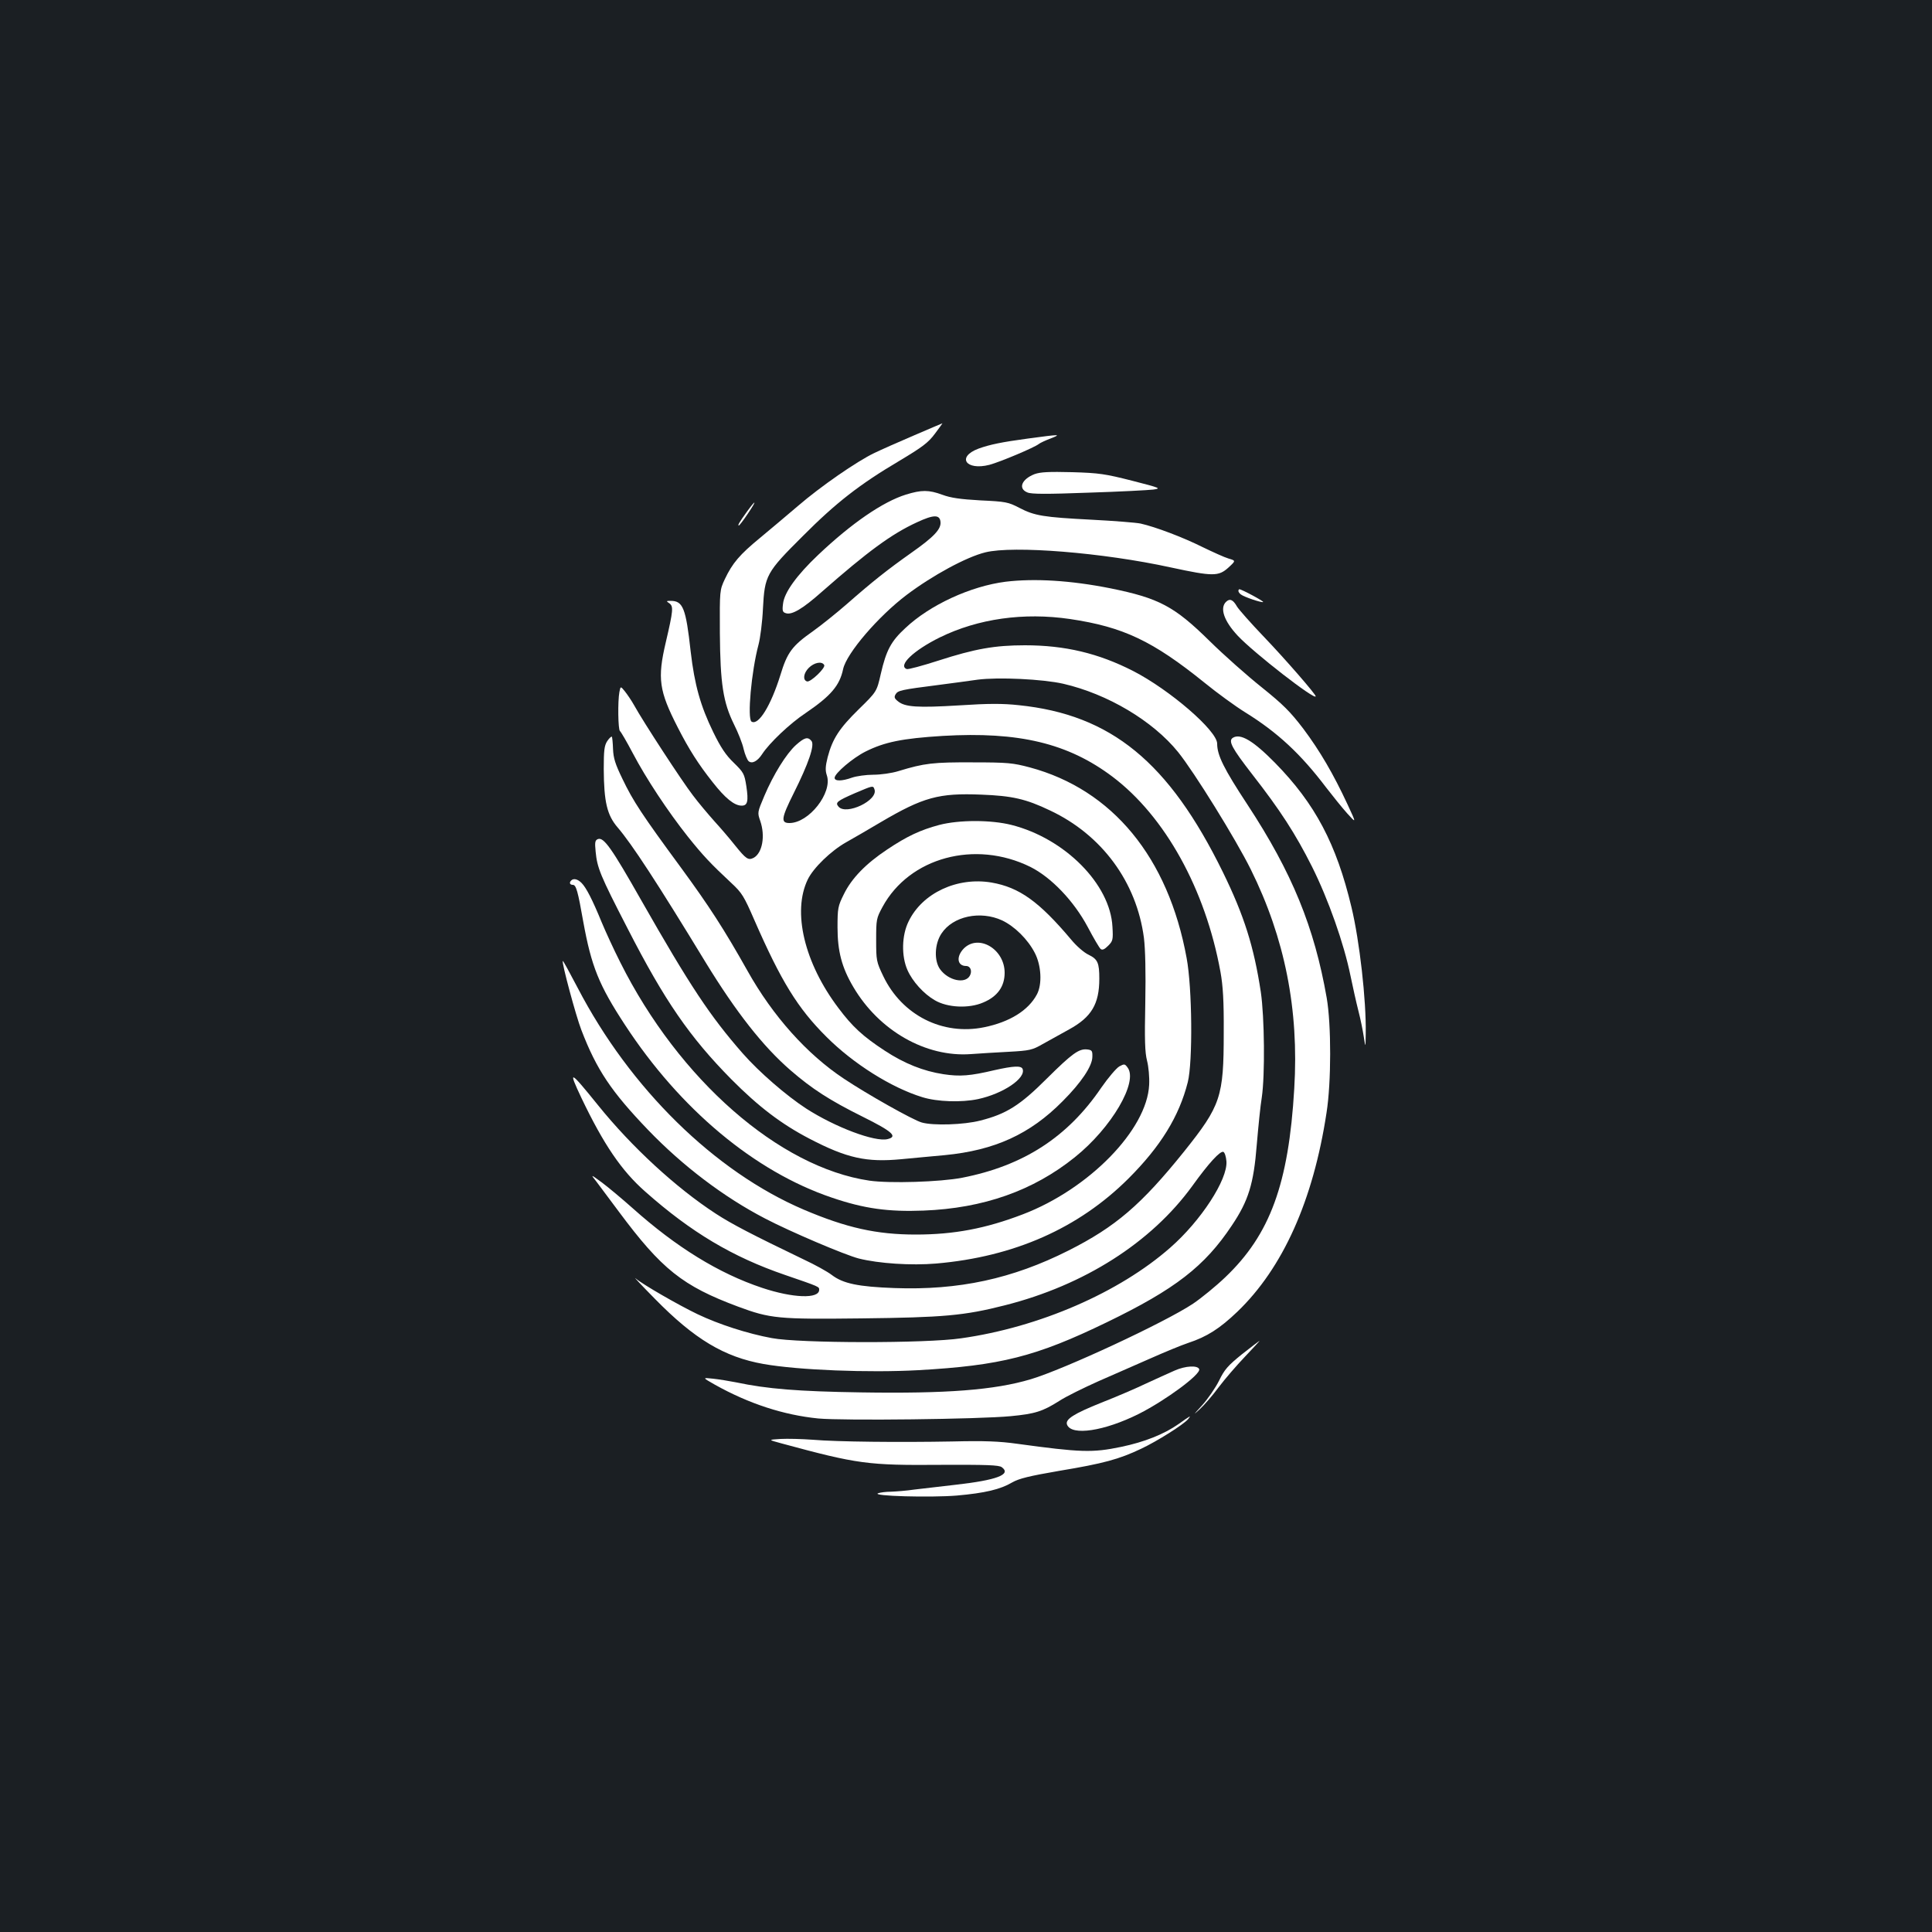 <?xml version="1.0" standalone="no"?>
<!DOCTYPE svg PUBLIC "-//W3C//DTD SVG 20010904//EN"
 "http://www.w3.org/TR/2001/REC-SVG-20010904/DTD/svg10.dtd">
<svg version="1.0" xmlns="http://www.w3.org/2000/svg"
 width="1000pt" height="1000pt" viewBox="0 0 1000 1000"
 preserveAspectRatio="xMidYMid meet">
<rect width="100%" height="100%" fill="#1b1f23"/>
<g transform="translate(0,1000) scale(0.1,-0.1)"
fill="#ffffff" stroke="none">
<path d="M4730 7746 c-80 -34 -172 -75 -205 -91 -90 -43 -278 -173 -395 -274
-58 -49 -146 -124 -196 -165 -106 -87 -143 -131 -182 -213 -27 -58 -27 -58
-26 -278 2 -265 17 -360 73 -474 21 -42 44 -99 50 -128 7 -29 19 -57 26 -63
18 -15 46 0 70 37 38 58 143 158 226 213 129 88 175 141 193 227 18 82 182
273 329 384 134 101 309 196 407 220 144 36 608 -1 960 -78 218 -47 247 -47
298 -1 39 36 39 36 1 47 -21 6 -82 34 -136 60 -100 50 -243 104 -319 121 -23
5 -138 14 -254 20 -249 13 -295 20 -375 62 -56 29 -69 32 -200 38 -105 6 -154
13 -197 29 -71 26 -108 26 -189 1 -119 -37 -281 -148 -454 -312 -111 -105
-176 -195 -182 -253 -5 -37 -2 -44 15 -49 31 -10 87 23 186 111 237 208 360
299 493 360 86 40 117 40 121 2 4 -38 -34 -78 -152 -161 -123 -87 -200 -148
-331 -263 -55 -48 -135 -112 -177 -142 -108 -76 -133 -109 -169 -228 -49 -157
-113 -262 -149 -240 -23 14 -1 260 36 398 9 34 20 118 23 187 9 172 17 187
206 375 172 173 296 269 499 389 120 72 150 94 185 141 23 30 40 55 39 54 -2
0 -68 -29 -148 -63z m-464 -1188 c9 -14 -71 -91 -89 -85 -23 7 -18 43 9 70 28
28 68 36 80 15z"/>
<path d="M5320 7730 c-134 -18 -197 -31 -255 -52 -115 -43 -66 -115 56 -84 56
15 234 90 256 108 6 5 33 18 60 28 58 23 54 23 -117 0z"/>
<path d="M5355 7546 c-67 -26 -87 -75 -37 -95 21 -9 101 -9 317 -1 160 5 310
13 334 16 43 6 38 8 -110 46 -138 35 -170 40 -309 44 -121 3 -164 1 -195 -10z"/>
<path d="M3867 7353 c-41 -57 -50 -73 -43 -73 3 0 24 27 46 60 48 71 46 80 -3
13z"/>
<path d="M5205 6989 c-181 -23 -392 -120 -519 -240 -74 -68 -99 -115 -127
-237 -21 -92 -21 -92 -114 -183 -101 -99 -136 -153 -161 -248 -12 -48 -13 -69
-4 -95 29 -90 -93 -246 -194 -246 -46 0 -42 26 22 154 77 154 110 250 92 271
-19 23 -36 18 -80 -21 -50 -45 -117 -153 -164 -264 -36 -85 -36 -86 -21 -129
27 -78 11 -166 -34 -191 -28 -14 -39 -7 -97 65 -26 33 -74 89 -106 124 -32 36
-83 96 -112 135 -55 71 -258 382 -304 466 -14 25 -36 57 -48 72 -22 27 -22 27
-28 -4 -9 -47 -7 -196 3 -202 5 -4 35 -55 66 -114 70 -133 182 -302 285 -432
80 -100 119 -141 226 -241 54 -50 65 -68 118 -190 139 -318 225 -458 374 -606
139 -139 336 -263 496 -312 77 -24 202 -28 288 -10 130 28 249 108 231 156 -7
18 -47 16 -145 -6 -127 -30 -179 -34 -265 -21 -104 16 -202 55 -304 122 -113
74 -167 124 -239 220 -177 234 -240 499 -159 666 29 60 120 148 198 192 34 19
115 66 179 104 221 130 301 152 521 143 159 -6 231 -22 356 -82 268 -126 448
-370 486 -660 7 -58 10 -176 7 -335 -4 -192 -2 -257 9 -300 8 -31 13 -85 11
-125 -11 -232 -311 -539 -653 -670 -193 -74 -357 -105 -555 -105 -203 0 -359
35 -580 129 -461 197 -899 627 -1170 1148 -41 78 -75 141 -77 139 -7 -6 68
-285 96 -357 79 -206 155 -319 346 -518 178 -185 391 -347 605 -458 130 -68
412 -188 485 -207 104 -26 271 -37 401 -26 404 35 737 183 995 440 166 166
262 321 307 499 26 104 23 487 -6 642 -95 521 -384 872 -812 987 -87 23 -113
26 -295 26 -204 1 -250 -4 -384 -45 -35 -11 -93 -19 -131 -19 -37 0 -87 -7
-110 -15 -53 -19 -90 -19 -90 -1 0 23 94 103 160 136 98 49 189 68 400 81 394
23 648 -38 878 -211 272 -205 481 -582 559 -1010 13 -72 18 -149 17 -315 0
-333 -15 -377 -205 -615 -222 -276 -355 -390 -599 -513 -290 -146 -567 -206
-900 -194 -188 7 -266 23 -325 68 -22 17 -87 53 -145 80 -268 129 -372 183
-455 237 -206 134 -436 346 -610 562 -147 182 -156 186 -86 38 115 -241 208
-378 331 -486 238 -211 452 -338 723 -431 181 -62 177 -61 177 -77 0 -48 -136
-43 -295 10 -225 75 -445 211 -670 412 -55 49 -127 109 -159 133 -60 44 -60
44 -29 5 16 -21 68 -91 115 -154 223 -300 331 -386 618 -493 167 -62 208 -66
637 -61 427 5 533 14 745 68 410 104 756 324 969 617 87 121 144 182 161 177
7 -3 14 -24 16 -49 7 -94 -132 -308 -291 -447 -264 -232 -678 -412 -1082 -469
-183 -27 -838 -26 -980 1 -125 23 -274 71 -385 124 -98 47 -284 154 -320 185
-14 12 31 -36 100 -106 205 -209 359 -301 562 -337 181 -32 546 -46 801 -32
426 24 609 70 976 248 353 171 506 289 647 501 86 128 113 215 129 418 8 94
19 204 26 245 17 115 14 416 -5 545 -36 237 -87 397 -196 620 -280 571 -579
816 -1057 865 -82 9 -157 9 -308 -1 -215 -13 -281 -9 -317 21 -19 15 -21 22
-12 37 12 19 27 23 224 48 69 9 159 21 200 27 107 14 337 3 443 -21 230 -53
464 -192 595 -354 83 -103 297 -448 376 -607 176 -355 250 -725 225 -1135 -29
-493 -125 -755 -357 -976 -48 -46 -124 -108 -167 -137 -146 -97 -666 -339
-840 -391 -188 -56 -436 -75 -879 -68 -326 5 -485 18 -646 52 -36 7 -90 16
-120 19 -55 6 -55 6 10 -31 177 -99 356 -157 535 -175 129 -12 833 -4 997 12
125 12 164 24 251 79 35 23 127 68 203 102 76 33 198 87 269 118 72 32 159 68
195 80 97 32 163 74 255 162 235 226 392 575 461 1029 25 157 25 457 1 595
-64 366 -179 648 -410 1000 -123 187 -157 256 -157 316 0 67 -246 279 -435
376 -180 92 -353 133 -560 133 -156 0 -258 -18 -447 -79 -84 -27 -158 -47
-165 -44 -47 18 36 97 172 164 198 97 434 130 673 95 276 -41 428 -113 697
-330 65 -53 160 -122 210 -153 168 -104 288 -216 419 -389 34 -44 83 -105 109
-134 48 -53 48 -53 2 46 -74 159 -143 277 -229 392 -68 89 -104 125 -216 215
-74 59 -196 167 -270 240 -182 179 -261 221 -513 272 -206 41 -393 52 -542 34z
m-679 -1074 c22 -57 -147 -137 -186 -90 -18 21 -8 29 86 70 92 39 93 40 100
20z"/>
<path d="M6410 6941 c0 -5 6 -13 13 -18 16 -13 109 -44 115 -39 4 4 -111 66
-123 66 -3 0 -5 -4 -5 -9z"/>
<path d="M6345 6884 c-32 -33 -9 -99 61 -174 83 -89 404 -338 404 -314 0 11
-157 192 -272 312 -65 68 -125 136 -135 152 -21 37 -38 44 -58 24z"/>
<path d="M3465 6877 c21 -16 20 -35 -19 -202 -44 -187 -35 -251 62 -440 58
-114 108 -192 181 -284 65 -83 112 -121 150 -121 30 0 36 22 24 101 -10 64
-14 71 -65 121 -41 39 -68 80 -106 158 -66 135 -97 245 -117 417 -25 227 -40
263 -104 263 -23 0 -24 -1 -6 -13z"/>
<path d="M3143 6164 c-15 -23 -18 -48 -18 -144 1 -171 17 -239 72 -303 73 -85
204 -285 457 -701 157 -256 295 -432 438 -556 111 -96 202 -155 373 -240 155
-77 183 -103 129 -116 -65 -16 -270 61 -421 158 -103 67 -244 189 -329 286
-169 193 -272 348 -526 794 -152 268 -193 326 -223 315 -15 -6 -17 -16 -12
-65 8 -84 23 -122 165 -397 192 -375 322 -563 537 -781 141 -142 259 -232 405
-308 194 -101 295 -123 475 -106 66 6 167 16 225 21 258 25 441 108 610 279
96 96 153 181 154 229 1 32 -2 36 -26 39 -43 5 -78 -20 -209 -150 -139 -139
-210 -184 -345 -218 -84 -22 -244 -27 -303 -10 -44 12 -282 146 -402 226 -192
127 -369 325 -500 559 -121 215 -197 333 -345 535 -200 272 -247 343 -302 458
-38 78 -47 108 -49 155 -1 32 -4 61 -6 64 -3 2 -14 -8 -24 -23z"/>
<path d="M6381 6181 c-25 -16 -4 -54 99 -187 146 -187 225 -309 311 -480 84
-168 165 -397 199 -564 12 -58 30 -139 41 -182 11 -42 23 -102 28 -135 9 -58
9 -58 10 18 3 171 -32 480 -74 654 -78 327 -188 535 -395 746 -113 115 -180
155 -219 130z"/>
<path d="M4861 5730 c-97 -26 -166 -58 -269 -127 -110 -73 -184 -149 -224
-231 -31 -62 -33 -73 -33 -172 0 -123 22 -208 82 -309 133 -226 375 -364 608
-347 44 3 133 9 197 12 108 6 121 9 175 40 32 18 94 52 137 76 115 63 156 131
156 262 0 82 -8 101 -55 124 -24 11 -64 46 -91 79 -166 197 -268 270 -412 295
-177 30 -358 -54 -429 -201 -36 -72 -38 -180 -6 -252 26 -59 84 -123 141 -156
66 -39 177 -44 251 -12 74 31 111 83 111 154 0 122 -134 202 -211 126 -41 -42
-35 -91 12 -91 22 0 32 -26 19 -50 -24 -44 -111 -26 -154 33 -32 44 -29 131 7
185 59 90 201 120 314 68 65 -31 133 -98 169 -168 34 -65 39 -163 11 -215 -44
-83 -141 -143 -273 -170 -215 -44 -425 62 -522 264 -36 75 -37 82 -37 188 0
106 1 112 33 171 139 256 479 348 765 207 108 -54 225 -176 297 -311 30 -57
60 -108 67 -114 9 -7 20 -2 39 17 24 24 26 31 22 98 -11 220 -246 457 -522
527 -106 27 -272 27 -375 0z"/>
<path d="M2957 5443 c-12 -11 -8 -23 8 -23 17 0 26 -32 54 -191 42 -231 81
-328 216 -534 285 -436 671 -759 1071 -894 167 -57 292 -74 474 -67 310 12
568 103 783 276 190 152 330 391 273 465 -14 19 -17 19 -43 5 -15 -9 -57 -58
-93 -110 -174 -256 -403 -404 -720 -466 -114 -22 -375 -30 -480 -15 -467 69
-985 522 -1289 1129 -34 67 -77 161 -97 209 -48 117 -80 179 -104 203 -20 20
-41 25 -53 13z"/>
<path d="M6429 2991 c-73 -59 -91 -79 -119 -137 -19 -38 -59 -96 -89 -129 -45
-49 -47 -52 -12 -20 24 22 69 74 99 115 31 41 92 112 136 158 43 45 77 82 75
82 -2 -1 -43 -32 -90 -69z"/>
<path d="M6080 2906 c-30 -13 -98 -44 -150 -68 -52 -25 -155 -69 -229 -98
-142 -57 -189 -86 -178 -114 23 -59 192 -34 372 56 140 71 321 205 312 231 -7
21 -71 18 -127 -7z"/>
<path d="M6100 2629 c-76 -53 -177 -93 -297 -118 -149 -31 -208 -29 -538 16
-92 13 -170 16 -335 12 -273 -5 -597 -2 -725 9 -55 4 -129 6 -165 4 -65 -4
-65 -4 5 -23 395 -107 446 -114 826 -111 234 1 299 -1 314 -12 52 -38 -26 -67
-238 -91 -78 -9 -175 -20 -215 -25 -40 -6 -94 -10 -120 -11 -26 0 -56 -4 -67
-8 -37 -15 272 -23 407 -12 147 13 226 32 287 68 35 20 87 33 244 60 229 38
309 60 423 114 83 39 221 126 244 154 17 21 13 19 -50 -26z"/>
</g>
</svg>
